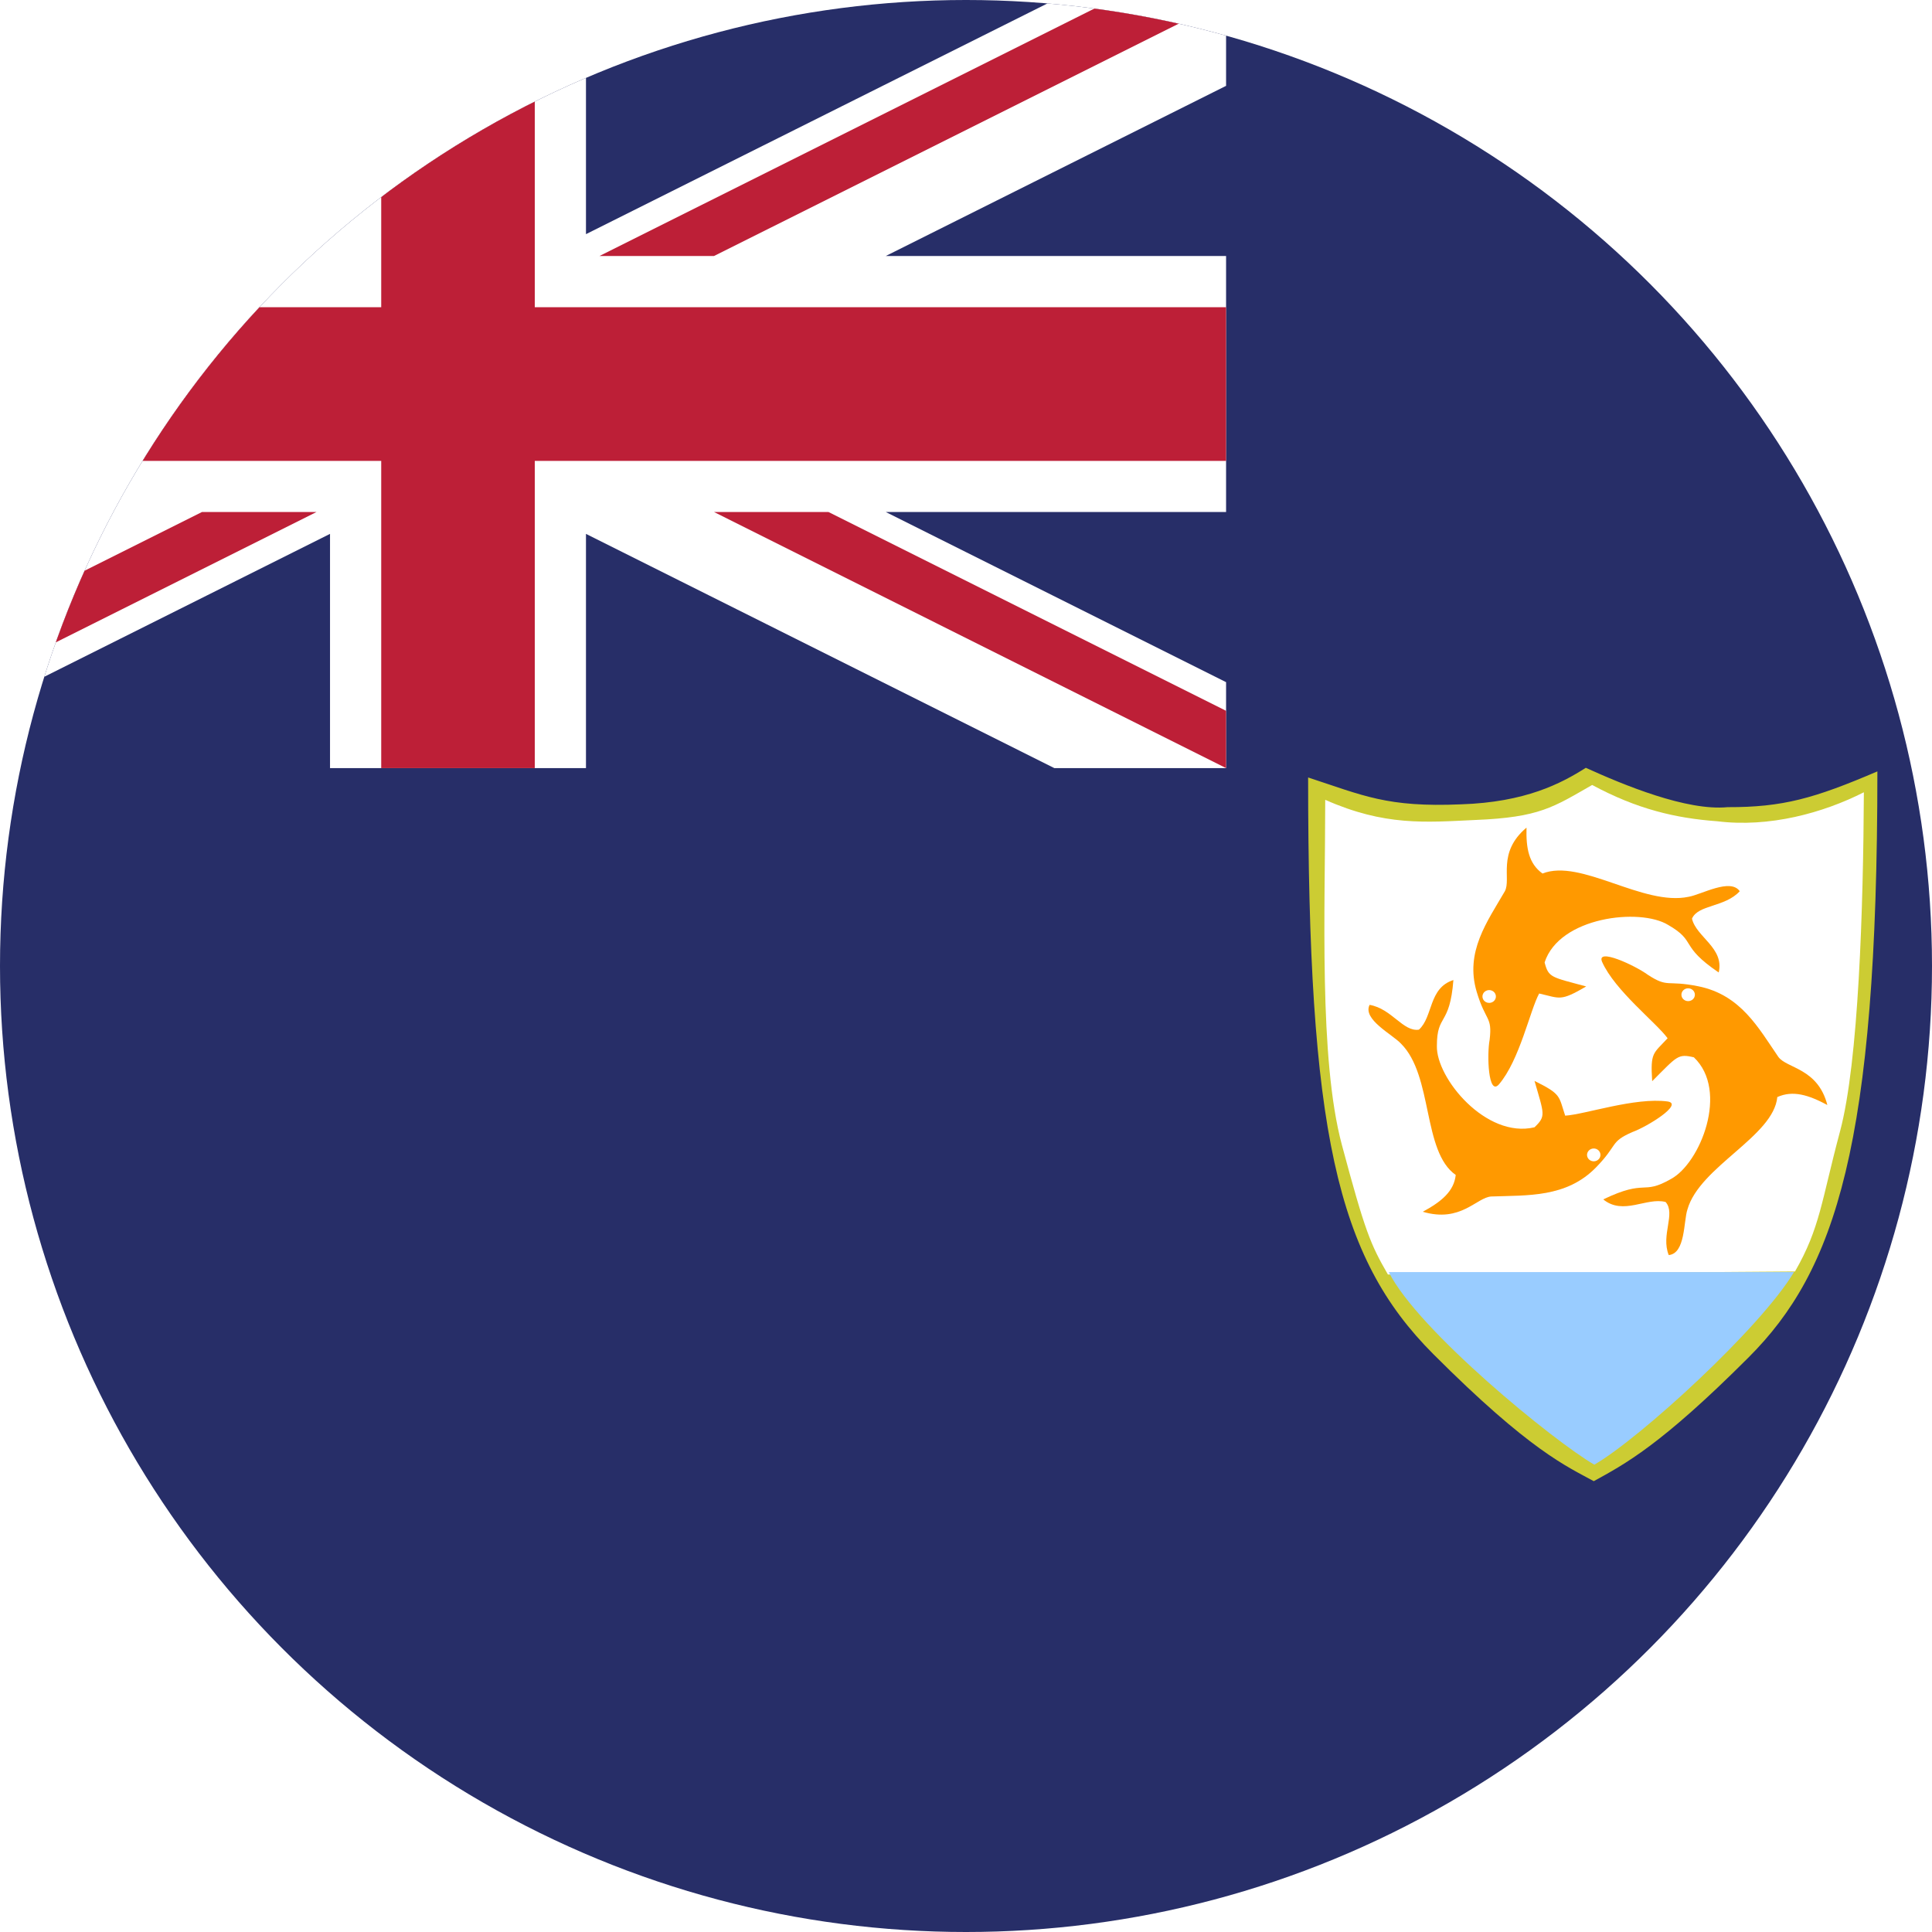 <?xml version="1.0" encoding="utf-8"?>
<!-- Generator: Adobe Illustrator 21.1.0, SVG Export Plug-In . SVG Version: 6.00 Build 0)  -->
<svg version="1.1" id="Layer_1" xmlns="http://www.w3.org/2000/svg" xmlns:xlink="http://www.w3.org/1999/xlink" x="0px" y="0px"
	 viewBox="0 0 60 60" style="enable-background:new 0 0 60 60;" xml:space="preserve">
<style type="text/css">
	.st0{clip-path:url(#SVGID_2_);}
	.st1{clip-path:url(#SVGID_4_);}
	.st2{clip-path:url(#SVGID_6_);fill:#272E68;}
	.st3{clip-path:url(#SVGID_6_);fill:#FFFFFF;}
	.st4{clip-path:url(#SVGID_6_);fill:#BD1F37;}
	.st5{fill:#CCCC33;}
	.st6{fill:#FFFFFF;}
	.st7{fill:#99CCFF;}
	.st8{fill:#FF9900;}
</style>
<g>
	<g>
		<defs>
			<circle id="SVGID_1_" cx="30" cy="30" r="30"/>
		</defs>
		<clipPath id="SVGID_2_">
			<use xlink:href="#SVGID_1_"  style="overflow:visible;"/>
		</clipPath>
		<g class="st0">
			<defs>
				<rect id="SVGID_3_" x="-9.63" width="109.348" height="63.788"/>
			</defs>
			<clipPath id="SVGID_4_">
				<use xlink:href="#SVGID_3_"  style="overflow:visible;"/>
			</clipPath>
			<g class="st1">
				<g>
					<defs>
						<rect id="SVGID_5_" x="-9.63" width="109.348" height="63.788"/>
					</defs>
					<clipPath id="SVGID_6_">
						<use xlink:href="#SVGID_5_"  style="overflow:visible;"/>
					</clipPath>
					<rect x="-9.63" class="st2" width="109.348" height="63.788"/>
					<polygon class="st3" points="32.743,0 18.198,7.272 18.198,0 10.249,0 10.249,7.272 -4.296,0 -9.63,0 
						-9.63,2.666 0.938,7.95 -9.63,7.95 -9.63,15.901 0.938,15.901 -9.63,21.185 -9.63,23.854 -4.296,23.854 
						10.249,16.58 10.249,23.854 18.198,23.854 18.198,16.58 32.743,23.854 38.077,23.854 38.077,21.185 
						27.509,15.901 38.077,15.901 38.077,7.95 27.509,7.95 38.077,2.666 38.077,0 					"/>
					<polygon class="st4" points="38.077,0 34.52,0 18.618,7.95 22.175,7.95 					"/>
					<polygon class="st4" points="-9.63,0 -9.63,1.775 2.715,7.95 6.272,7.95 					"/>
					<polygon class="st4" points="6.272,15.901 -9.63,23.854 -6.076,23.854 9.829,15.901 					"/>
					<polygon class="st4" points="22.175,15.901 38.077,23.854 38.077,22.075 25.729,15.901 					"/>
					<polygon class="st4" points="11.839,0 11.839,9.54 -9.63,9.54 -9.63,14.313 11.839,14.313 11.839,23.854 
						16.608,23.854 16.608,14.313 38.077,14.313 38.077,9.54 16.608,9.54 16.608,0 					"/>
				</g>
			</g>
			<g class="st1">
				<path class="st5" d="M40.625,24.145c0,10.99,0.877,14.892,3.885,17.905c3.008,3.013,4.147,3.488,4.986,3.949
					c0.968-0.532,2.082-1.117,4.808-3.844c2.696-2.696,4-6.583,4-18.199
					c-1.961,0.84-2.938,1.116-4.653,1.111c-1.27,0.124-3.23-0.69-4.402-1.222
					c-0.766,0.487-1.877,1.069-3.873,1.134C43.07,25.078,42.34,24.705,40.625,24.145L40.625,24.145z"/>
				<path class="st6" d="M41.156,24.839c0,3.4-0.201,8.034,0.517,10.715c0.721,2.692,0.887,3.087,1.43,4.027
					l12.642-0.094c0.781-1.353,0.82-2.191,1.399-4.352c0.577-2.154,0.723-6.954,0.74-10.53
					c-1.271,0.644-2.936,1.101-4.552,0.9c-1.295-0.094-2.492-0.376-3.886-1.127
					c-1.209,0.691-1.631,1.006-3.627,1.087C44.265,25.538,43.006,25.658,41.156,24.839L41.156,24.839z"/>
				<path class="st7" d="M43.13,39.506c0.9,1.805,5.142,5.265,6.383,5.981c1.415-0.817,5.158-4.236,6.201-5.981
					H43.13L43.13,39.506z"/>
				<path class="st8" d="M49.755,29.873c0.4,0.896,1.681,1.886,2.034,2.371c-0.449,0.485-0.538,0.432-0.479,1.333
					c0.78-0.778,0.794-0.859,1.295-0.741c1.099,1.045,0.197,3.29-0.711,3.778c-0.908,0.521-0.743-0.018-2.104,0.634
					c0.624,0.509,1.347-0.075,1.937,0.081c0.321,0.363-0.153,1.025,0.097,1.648c0.522-0.048,0.459-1.053,0.581-1.417
					c0.381-1.335,2.674-2.266,2.791-3.49c0.483-0.216,0.967-0.068,1.554,0.247
					c-0.293-1.147-1.261-1.135-1.521-1.493c-0.618-0.9-1.166-1.927-2.485-2.194
					c-1.002-0.202-0.927,0.061-1.569-0.357C50.775,29.979,49.56,29.418,49.755,29.873L49.755,29.873z"/>
				<path class="st8" d="M46.551,33.676c0.645-0.756,0.964-2.299,1.249-2.822c0.659,0.151,0.652,0.252,1.461-0.219
					c-1.086-0.294-1.167-0.268-1.292-0.746c0.456-1.415,2.959-1.703,3.836-1.165
					c0.907,0.522,0.33,0.635,1.571,1.477c0.18-0.763-0.698-1.1-0.83-1.671
					c0.187-0.44,1.022-0.35,1.483-0.852c-0.288-0.418-1.191,0.105-1.585,0.172
					c-1.416,0.302-3.35-1.196-4.54-0.722c-0.426-0.306-0.514-0.783-0.497-1.426
					c-0.927,0.783-0.463,1.593-0.674,1.979c-0.546,0.941-1.243,1.883-0.873,3.12
					c0.281,0.939,0.489,0.753,0.402,1.489C46.173,32.767,46.22,34.052,46.551,33.676L46.551,33.676z"/>
				<path class="st8" d="M51.788,34.207c-1.012-0.135-2.562,0.403-3.18,0.441c-0.205-0.616-0.112-0.662-0.952-1.079
					c0.298,1.038,0.363,1.091-0.001,1.44c-1.506,0.359-3.059-1.534-3.031-2.527
					c-0.001-1.01,0.399-0.598,0.513-2.046c-0.778,0.248-0.626,1.139-1.071,1.541
					c-0.492,0.075-0.843-0.652-1.532-0.77c-0.226,0.451,0.71,0.918,0.975,1.204
					c1.004,0.999,0.66,3.352,1.7,4.078c-0.054,0.506-0.437,0.825-1.023,1.143
					c1.182,0.351,1.67-0.446,2.126-0.474c1.128-0.041,2.333,0.04,3.252-0.901c0.698-0.715,0.423-0.789,1.129-1.099
					C51.167,34.986,52.298,34.283,51.788,34.207L51.788,34.207z"/>
				<ellipse class="st6" cx="52.427" cy="30.892" rx="0.209" ry="0.199"/>
				<path class="st6" d="M46.063,31.04c-0.054-0.097-0.015-0.218,0.087-0.269c0.102-0.051,0.228-0.014,0.282,0.083
					c0.054,0.097,0.015,0.218-0.087,0.269C46.243,31.174,46.117,31.137,46.063,31.04z"/>
				<path class="st6" d="M49.674,35.969c-0.059,0.094-0.188,0.125-0.286,0.068c-0.099-0.057-0.131-0.179-0.071-0.273
					c0.059-0.094,0.188-0.125,0.286-0.068C49.701,35.753,49.733,35.875,49.674,35.969z"/>
			</g>
		</g>
	</g>
</g>
</svg>
